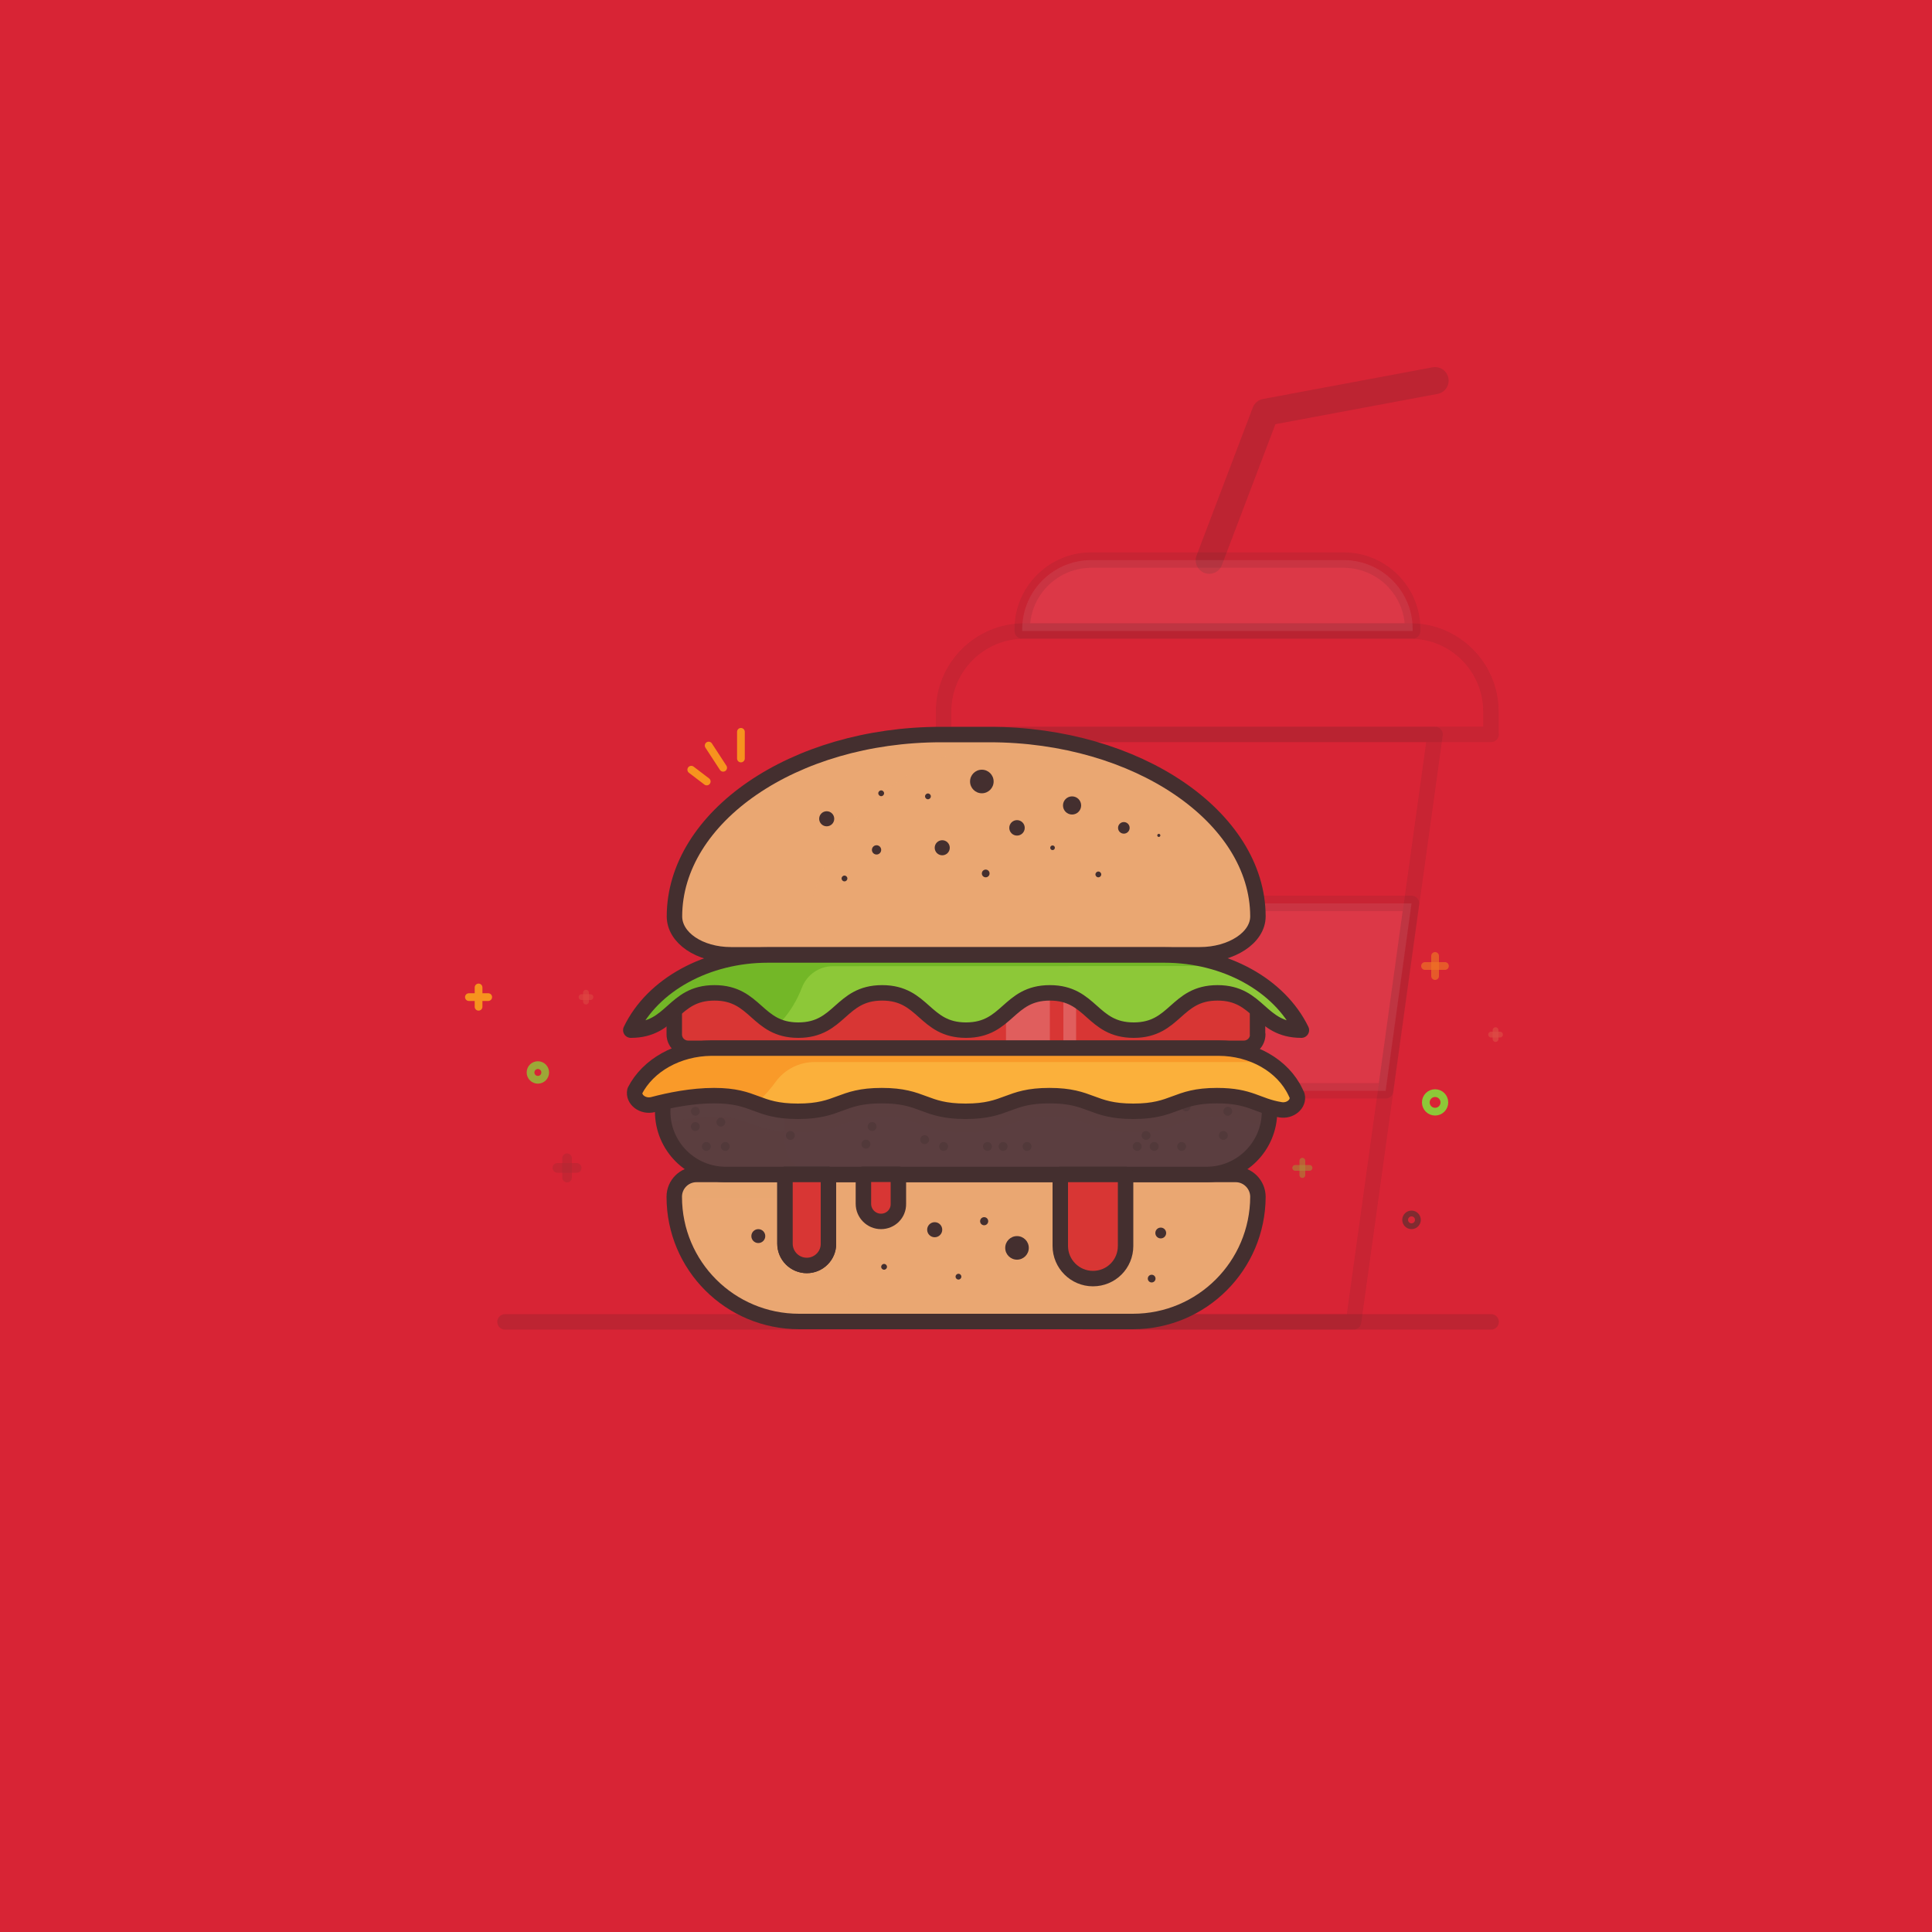 <svg width="1000" height="1000" viewBox="0 0 1000 1000" fill="none" xmlns="http://www.w3.org/2000/svg">
<path d="M1000 0H0V1000H1000V0Z" fill="#D82435"/>
<path opacity="0.15" d="M625.9 290L655 213.4L742.8 197" stroke="#262626" stroke-width="14" stroke-miterlimit="10" stroke-linecap="round" stroke-linejoin="round"/>
<path opacity="0.15" d="M261.4 684.2H771.8" stroke="#262626" stroke-width="8" stroke-miterlimit="10" stroke-linecap="round" stroke-linejoin="round"/>
<g opacity="0.6">
<path opacity="0.15" d="M700.6 684.201H561.1L518.9 380.101H742.8L700.6 684.201Z" stroke="#262626" stroke-width="8" stroke-miterlimit="10" stroke-linecap="round" stroke-linejoin="round"/>
<path opacity="0.15" d="M771.8 380.101H488.4V368.301C488.4 345.301 507.1 326.601 530.1 326.601H730C753 326.601 771.7 345.301 771.7 368.301V380.101H771.8Z" stroke="#262626" stroke-width="8" stroke-miterlimit="10" stroke-linecap="round" stroke-linejoin="round"/>
<path opacity="0.15" d="M731.1 326.6H529.1V325.7C529.1 305.9 545.1 289.9 564.9 289.9H695.4C715.2 289.9 731.2 305.9 731.2 325.7V326.6H731.1Z" fill="white"/>
<path opacity="0.15" d="M731.1 326.6H529.1V325.7C529.1 305.9 545.1 289.9 564.9 289.9H695.4C715.2 289.9 731.2 305.9 731.2 325.7V326.6H731.1Z" stroke="#262626" stroke-width="8" stroke-miterlimit="10" stroke-linecap="round" stroke-linejoin="round"/>
<path opacity="0.15" d="M717.2 564.601L730.6 467.601H531.1L544.5 564.601H717.2Z" fill="white"/>
<path opacity="0.15" d="M717.2 564.601L730.6 467.601H531.1L544.5 564.601H717.2Z" stroke="#262626" stroke-width="8" stroke-miterlimit="10" stroke-linecap="round" stroke-linejoin="round"/>
</g>
<g opacity="0.6">
<path opacity="0.6" d="M301 516.1H305.6" stroke="#DF5E4C" stroke-width="3" stroke-miterlimit="10" stroke-linecap="round" stroke-linejoin="round"/>
<path opacity="0.6" d="M303.3 513.8V518.4" stroke="#DF5E4C" stroke-width="3" stroke-miterlimit="10" stroke-linecap="round" stroke-linejoin="round"/>
</g>
<g opacity="0.67">
<path opacity="0.67" d="M771.8 535.5H776.4" stroke="#DF5E4C" stroke-width="3" stroke-miterlimit="10" stroke-linecap="round" stroke-linejoin="round"/>
<path opacity="0.67" d="M774.1 533.2V537.8" stroke="#DF5E4C" stroke-width="3" stroke-miterlimit="10" stroke-linecap="round" stroke-linejoin="round"/>
</g>
<path d="M252.7 516.1H242.7" stroke="#F7931E" stroke-width="4" stroke-miterlimit="10" stroke-linecap="round" stroke-linejoin="round"/>
<path d="M247.7 511.1V521.1" stroke="#F7931E" stroke-width="4" stroke-miterlimit="10" stroke-linecap="round" stroke-linejoin="round"/>
<g opacity="0.7">
<path opacity="0.7" d="M747.9 500H737.6" stroke="#F7931E" stroke-width="4" stroke-miterlimit="10" stroke-linecap="round" stroke-linejoin="round"/>
<path opacity="0.7" d="M742.8 494.8V505.2" stroke="#F7931E" stroke-width="4" stroke-miterlimit="10" stroke-linecap="round" stroke-linejoin="round"/>
</g>
<g opacity="0.4">
<path opacity="0.4" d="M288.5 604.5H298.5" stroke="#622F2F" stroke-width="5" stroke-miterlimit="10" stroke-linecap="round" stroke-linejoin="round"/>
<path opacity="0.4" d="M293.5 599.5V609.5" stroke="#622F2F" stroke-width="5" stroke-miterlimit="10" stroke-linecap="round" stroke-linejoin="round"/>
</g>
<g opacity="0.6">
<path opacity="0.6" d="M670.4 604.5H677.8" stroke="#8DC838" stroke-width="3" stroke-miterlimit="10" stroke-linecap="round"/>
<path opacity="0.6" d="M674.1 600.8V608.2" stroke="#8DC838" stroke-width="3" stroke-miterlimit="10" stroke-linecap="round"/>
</g>
<path d="M742.8 575.4C745.451 575.4 747.6 573.251 747.6 570.6C747.6 567.949 745.451 565.8 742.8 565.8C740.149 565.8 738 567.949 738 570.6C738 573.251 740.149 575.4 742.8 575.4Z" stroke="#8DC838" stroke-width="4" stroke-miterlimit="10"/>
<path opacity="0.8" d="M278.4 558.9C280.499 558.9 282.2 557.198 282.2 555.1C282.2 553.001 280.499 551.3 278.4 551.3C276.301 551.3 274.6 553.001 274.6 555.1C274.6 557.198 276.301 558.9 278.4 558.9Z" stroke="#8DC838" stroke-width="4" stroke-miterlimit="10"/>
<path opacity="0.74" d="M730.6 634.7C732.423 634.7 733.9 633.222 733.9 631.4C733.9 629.577 732.423 628.1 730.6 628.1C728.777 628.1 727.3 629.577 727.3 631.4C727.3 633.222 728.777 634.7 730.6 634.7Z" stroke="#622F2F" stroke-width="3" stroke-miterlimit="10" stroke-linecap="round" stroke-linejoin="round"/>
<path d="M586.4 683.999H413.6C377.9 683.999 349 655.199 349 619.499V619.399C349 613.099 354.1 607.899 360.5 607.899H639.6C645.9 607.899 651.1 613.099 651.1 619.499V619.399C651 655.099 622.1 683.999 586.4 683.999Z" fill="#EAA772"/>
<g opacity="0.25">
<path opacity="0.25" d="M414 619.499C414 613.099 419.1 607.899 425.5 607.899H360.5C354.2 607.899 349 613.099 349 619.399V619.499C349 655.199 377.9 683.999 413.6 683.999H478.6C442.9 683.999 414 655.199 414 619.499Z" fill="#EAA772"/>
<path opacity="0.25" d="M349.2 620.1H650.7C649.6 614.1 645 609.5 639.5 609.5H360.5C355 609.4 350.4 614 349.2 620.1Z" fill="#EAA772"/>
</g>
<path d="M586.4 683.999H413.6C377.9 683.999 349 655.199 349 619.499V619.399C349 613.099 354.1 607.899 360.5 607.899H639.6C645.9 607.899 651.1 613.099 651.1 619.499V619.399C651 655.099 622.1 683.999 586.4 683.999Z" stroke="#442F2F" stroke-width="8" stroke-miterlimit="10" stroke-linecap="round" stroke-linejoin="round"/>
<path d="M512.1 380.2H487.2C410.7 380.2 349.1 422.9 349.1 474.4V474.3C349.1 485.4 362 494.2 378.4 494.2H621C637.4 494.2 651.1 485.4 651.1 474.3C651 422.9 588.6 380.2 512.1 380.2Z" fill="#EAA772"/>
<path d="M512.1 380.2H487.2C410.7 380.2 349.1 422.9 349.1 474.4V474.3C349.1 485.4 362 494.2 378.4 494.2H621C637.4 494.2 651.1 485.4 651.1 474.3C651 422.9 588.6 380.2 512.1 380.2Z" fill="#EAA772"/>
<g opacity="0.3">
<path opacity="0.3" d="M532.4 381.3C525.8 380.6 519 380.3 512 380.3H487.1C410.6 380.3 349 423 349 474.5C349 485.5 361.9 494.3 378.3 494.3H417.6V477.4C426.9 426.2 467.7 387.9 532.4 381.3Z" fill="#EAA772"/>
</g>
<path d="M512.1 380.2H487.2C410.7 380.2 349.1 422.9 349.1 474.4V474.3C349.1 485.4 362 494.2 378.4 494.2H621C637.4 494.2 651.1 485.4 651.1 474.3C651 422.9 588.6 380.2 512.1 380.2Z" stroke="#442F2F" stroke-width="8" stroke-miterlimit="10" stroke-linecap="round" stroke-linejoin="round"/>
<path d="M657.1 575.3C657.1 593.3 642.5 607.9 624.5 607.9H375.6C357.6 607.9 343 593.3 343 575.3C343 557.3 357.6 542.7 375.6 542.7H624.5C642.5 542.7 657.1 557.3 657.1 575.3Z" fill="#5B3E40"/>
<g opacity="0.6">
<path opacity="0.6" d="M359.9 585.401C361.17 585.401 362.2 584.371 362.2 583.101C362.2 581.831 361.17 580.801 359.9 580.801C358.63 580.801 357.6 581.831 357.6 583.101C357.6 584.371 358.63 585.401 359.9 585.401Z" fill="#442F2F"/>
<path opacity="0.6" d="M375.4 595.701C376.67 595.701 377.7 594.671 377.7 593.401C377.7 592.13 376.67 591.101 375.4 591.101C374.13 591.101 373.1 592.13 373.1 593.401C373.1 594.671 374.13 595.701 375.4 595.701Z" fill="#442F2F"/>
<path opacity="0.6" d="M365.6 595.701C366.87 595.701 367.9 594.671 367.9 593.401C367.9 592.13 366.87 591.101 365.6 591.101C364.33 591.101 363.3 592.13 363.3 593.401C363.3 594.671 364.33 595.701 365.6 595.701Z" fill="#442F2F"/>
<path opacity="0.6" d="M359.9 577.5C361.17 577.5 362.2 576.471 362.2 575.2C362.2 573.93 361.17 572.9 359.9 572.9C358.63 572.9 357.6 573.93 357.6 575.2C357.6 576.471 358.63 577.5 359.9 577.5Z" fill="#442F2F"/>
<path opacity="0.6" d="M373.1 583.101C374.37 583.101 375.4 582.071 375.4 580.801C375.4 579.531 374.37 578.501 373.1 578.501C371.83 578.501 370.8 579.531 370.8 580.801C370.8 582.071 371.83 583.101 373.1 583.101Z" fill="#442F2F"/>
<path opacity="0.6" d="M409.1 590C410.37 590 411.4 588.971 411.4 587.7C411.4 586.43 410.37 585.4 409.1 585.4C407.83 585.4 406.8 586.43 406.8 587.7C406.8 588.971 407.83 590 409.1 590Z" fill="#442F2F"/>
<path opacity="0.6" d="M451.4 585.401C452.67 585.401 453.7 584.371 453.7 583.101C453.7 581.831 452.67 580.801 451.4 580.801C450.13 580.801 449.1 581.831 449.1 583.101C449.1 584.371 450.13 585.401 451.4 585.401Z" fill="#442F2F"/>
<path opacity="0.6" d="M611.6 595.701C612.87 595.701 613.9 594.671 613.9 593.401C613.9 592.13 612.87 591.101 611.6 591.101C610.33 591.101 609.3 592.13 609.3 593.401C609.3 594.671 610.33 595.701 611.6 595.701Z" fill="#442F2F"/>
<path opacity="0.6" d="M597.4 595.701C598.67 595.701 599.7 594.671 599.7 593.401C599.7 592.13 598.67 591.101 597.4 591.101C596.13 591.101 595.1 592.13 595.1 593.401C595.1 594.671 596.13 595.701 597.4 595.701Z" fill="#442F2F"/>
<path opacity="0.6" d="M588.6 595.701C589.87 595.701 590.9 594.671 590.9 593.401C590.9 592.13 589.87 591.101 588.6 591.101C587.33 591.101 586.3 592.13 586.3 593.401C586.3 594.671 587.33 595.701 588.6 595.701Z" fill="#442F2F"/>
<path opacity="0.6" d="M593.2 590C594.47 590 595.5 588.971 595.5 587.7C595.5 586.43 594.47 585.4 593.2 585.4C591.93 585.4 590.9 586.43 590.9 587.7C590.9 588.971 591.93 590 593.2 590Z" fill="#442F2F"/>
<path opacity="0.6" d="M635.5 577.5C636.77 577.5 637.8 576.471 637.8 575.2C637.8 573.93 636.77 572.9 635.5 572.9C634.23 572.9 633.2 573.93 633.2 575.2C633.2 576.471 634.23 577.5 635.5 577.5Z" fill="#442F2F"/>
<path opacity="0.6" d="M633.2 590C634.47 590 635.5 588.971 635.5 587.7C635.5 586.43 634.47 585.4 633.2 585.4C631.93 585.4 630.9 586.43 630.9 587.7C630.9 588.971 631.93 590 633.2 590Z" fill="#442F2F"/>
<path opacity="0.6" d="M613.9 575.201C615.17 575.201 616.2 574.171 616.2 572.901C616.2 571.63 615.17 570.601 613.9 570.601C612.63 570.601 611.6 571.63 611.6 572.901C611.6 574.171 612.63 575.201 613.9 575.201Z" fill="#442F2F"/>
<path opacity="0.6" d="M531.6 595.701C532.87 595.701 533.9 594.671 533.9 593.401C533.9 592.13 532.87 591.101 531.6 591.101C530.33 591.101 529.3 592.13 529.3 593.401C529.3 594.671 530.33 595.701 531.6 595.701Z" fill="#442F2F"/>
<path opacity="0.6" d="M511.1 595.701C512.37 595.701 513.4 594.671 513.4 593.401C513.4 592.13 512.37 591.101 511.1 591.101C509.83 591.101 508.8 592.13 508.8 593.401C508.8 594.671 509.83 595.701 511.1 595.701Z" fill="#442F2F"/>
<path opacity="0.6" d="M519.2 595.701C520.47 595.701 521.5 594.671 521.5 593.401C521.5 592.13 520.47 591.101 519.2 591.101C517.93 591.101 516.9 592.13 516.9 593.401C516.9 594.671 517.93 595.701 519.2 595.701Z" fill="#442F2F"/>
<path opacity="0.6" d="M488.4 595.701C489.67 595.701 490.7 594.671 490.7 593.401C490.7 592.13 489.67 591.101 488.4 591.101C487.13 591.101 486.1 592.13 486.1 593.401C486.1 594.671 487.13 595.701 488.4 595.701Z" fill="#442F2F"/>
<path opacity="0.6" d="M478.6 592.201C479.87 592.201 480.9 591.171 480.9 589.901C480.9 588.63 479.87 587.601 478.6 587.601C477.33 587.601 476.3 588.63 476.3 589.901C476.3 591.171 477.33 592.201 478.6 592.201Z" fill="#442F2F"/>
<path opacity="0.6" d="M448.2 594.5C449.47 594.5 450.5 593.471 450.5 592.2C450.5 590.93 449.47 589.9 448.2 589.9C446.93 589.9 445.9 590.93 445.9 592.2C445.9 593.471 446.93 594.5 448.2 594.5Z" fill="#442F2F"/>
</g>
<g opacity="0.15">
<path opacity="0.15" d="M406.3 590.3V560.3C406.3 550.6 414.2 542.7 423.9 542.7H375.5C357.5 542.7 342.9 557.3 342.9 575.3C342.9 593.3 357.5 607.9 375.5 607.9H424C414.2 607.9 406.3 600 406.3 590.3Z" fill="#5B3E40"/>
<path opacity="0.15" d="M624.4 547.7H375.6C357.6 547.7 343 562.3 343 580.3C343 580.8 343 581.2 343 581.7C350.3 579.9 360 578.2 369.6 578.2C379.4 578.2 383.9 579.9 389.2 581.9C394.8 584 401.1 586.3 413 586.3C424.9 586.3 431.2 583.9 436.8 581.9C442.1 579.9 446.6 578.2 456.4 578.2C466.2 578.2 470.7 579.9 476 581.9C481.6 584 487.9 586.3 499.8 586.3C511.7 586.3 518 583.9 523.6 581.8C528.9 579.8 533.4 578.1 543.2 578.1C553 578.1 557.5 579.8 562.8 581.8C568.4 583.9 574.7 586.3 586.6 586.3C598.5 586.3 604.8 583.9 610.4 581.8C615.7 579.8 620.2 578.1 630 578.1C639.7 578.1 644.2 579.8 649.4 581.8C651.6 582.6 654.1 583.6 657 584.3C657.2 583 657.3 581.6 657.3 580.2C657.1 562.3 642.5 547.7 624.4 547.7Z" fill="#5B3E40"/>
</g>
<path d="M657.1 575.3C657.1 593.3 642.5 607.9 624.5 607.9H375.6C357.6 607.9 343 593.3 343 575.3C343 557.3 357.6 542.7 375.6 542.7H624.5C642.5 542.7 657.1 557.3 657.1 575.3Z" stroke="#442F2F" stroke-width="8" stroke-miterlimit="10" stroke-linecap="round" stroke-linejoin="round"/>
<path d="M651 535.4C651 539.4 647.8 542.6 643.8 542.6H356.2C352.2 542.6 349 539.4 349 535.4V518.5C349 514.5 352.2 511.3 356.2 511.3H643.7C647.7 511.3 650.9 514.5 650.9 518.5V535.4H651Z" fill="#D83634"/>
<path d="M651 535.4C651 539.4 647.8 542.6 643.8 542.6H356.2C352.2 542.6 349 539.4 349 535.4V518.5C349 514.5 352.2 511.3 356.2 511.3H643.7C647.7 511.3 650.9 514.5 650.9 518.5V535.4H651Z" fill="#D83634"/>
<path opacity="0.3" d="M403.9 535.4V518.5C403.9 514.5 407.1 511.3 411.1 511.3H356.2C352.2 511.3 349 514.5 349 518.5V535.4C349 539.4 352.2 542.6 356.2 542.6H411.1C407.1 542.7 403.9 539.4 403.9 535.4Z" fill="#D83634"/>
<path opacity="0.2" d="M543.4 511.2H520.7V542.6H543.4V511.2Z" fill="white"/>
<path opacity="0.2" d="M557 511.2H550.4V542.6H557V511.2Z" fill="white"/>
<path d="M651 535.4C651 539.4 647.8 542.6 643.8 542.6H356.2C352.2 542.6 349 539.4 349 535.4V518.5C349 514.5 352.2 511.3 356.2 511.3H643.7C647.7 511.3 650.9 514.5 650.9 518.5V535.4H651Z" stroke="#442F2F" stroke-width="8" stroke-miterlimit="10" stroke-linecap="round" stroke-linejoin="round"/>
<path d="M326.5 533.2C337.8 509.7 366 494.3 397.4 494.3H602.7C634.1 494.3 662.2 509.8 673.6 533.2C651.9 533.2 651.9 513.9 630.2 513.9C608.5 513.9 608.5 533.2 586.8 533.2C565.1 533.2 565.1 513.9 543.4 513.9C521.7 513.9 521.7 533.2 500 533.2C478.3 533.2 478.3 513.9 456.6 513.9C434.9 513.9 434.9 533.2 413.2 533.2C391.5 533.2 391.5 513.9 369.8 513.9C348.1 513.9 348.2 533.2 326.5 533.2Z" fill="#8DC838"/>
<path d="M634.1 500C622.1 493.9 617.5 494.2 602.6 494.2H419H414H397.3C365.9 494.2 337.8 509.7 326.4 533.1C348.1 533.1 348.1 513.8 369.8 513.8C383.7 513.8 394.8 525.4 402.3 531.1L404.7 528.4C409.2 523.3 412.7 517.4 415.1 511.1C417.7 504.5 424 500.1 431.1 500.1L634.1 500Z" fill="#73B727"/>
<path d="M326.5 533.2C337.8 509.7 366 494.3 397.4 494.3H602.7C634.1 494.3 662.2 509.8 673.6 533.2C651.9 533.2 651.9 513.9 630.2 513.9C608.5 513.9 608.5 533.2 586.8 533.2C565.1 533.2 565.1 513.9 543.4 513.9C521.7 513.9 521.7 533.2 500 533.2C478.3 533.2 478.3 513.9 456.6 513.9C434.9 513.9 434.9 533.2 413.2 533.2C391.5 533.2 391.5 513.9 369.8 513.9C348.1 513.9 348.2 533.2 326.5 533.2Z" stroke="#442F2F" stroke-width="8" stroke-miterlimit="10" stroke-linecap="round" stroke-linejoin="round"/>
<path d="M328.6 564.6C327.6 569.2 332.8 573.1 338.1 571.7C346.4 569.5 358 567.1 369.6 567.1C391.3 567.1 391.3 575.2 413 575.2C434.7 575.2 434.7 567.1 456.4 567.1C478.1 567.1 478.1 575.2 499.8 575.2C521.5 575.2 521.5 567.1 543.2 567.1C564.9 567.1 564.9 575.2 586.6 575.2C608.3 575.2 608.3 567.1 629.9 567.1C647.4 567.1 650.5 572.4 662.7 574.4C667.8 575.3 672.4 571.4 671.4 567.1L670.5 565.2C664 551.5 648.2 542.5 630.7 542.5H368.1C350.9 542.7 335.4 551.3 328.6 564.6Z" fill="#FBB03B"/>
<path d="M656 549.7C648.8 545.3 640 542.7 630.6 542.7H418.5H411.1H404.7H368.1C350.9 542.7 335.3 551.3 328.6 564.7C327.6 569.3 332.8 573.2 338.1 571.8C346.4 569.6 358 567.2 369.6 567.2C380.2 567.2 385.6 569.1 390.9 571.1L392.9 569.5C395.7 567.3 398.9 563.5 401.6 559.8C406.3 553.4 413.8 549.7 421.7 549.7H656Z" fill="#F99A29"/>
<path d="M328.6 564.6C327.6 569.2 332.8 573.1 338.1 571.7C346.4 569.5 358 567.1 369.6 567.1C391.3 567.1 391.3 575.2 413 575.2C434.7 575.2 434.7 567.1 456.4 567.1C478.1 567.1 478.1 575.2 499.8 575.2C521.5 575.2 521.5 567.1 543.2 567.1C564.9 567.1 564.9 575.2 586.6 575.2C608.3 575.2 608.3 567.1 629.9 567.1C647.4 567.1 650.5 572.4 662.7 574.4C667.8 575.3 672.4 571.4 671.4 567.1L670.5 565.2C664 551.5 648.2 542.5 630.7 542.5H368.1C350.9 542.7 335.4 551.3 328.6 564.6Z" stroke="#442F2F" stroke-width="8" stroke-miterlimit="10" stroke-linecap="round" stroke-linejoin="round"/>
<path d="M417.6 654.999C411.4 654.999 406.3 649.999 406.3 643.699V607.899H428.8V643.699C428.9 649.899 423.8 654.999 417.6 654.999Z" stroke="#442F2F" stroke-width="8" stroke-miterlimit="10" stroke-linecap="round" stroke-linejoin="round"/>
<path d="M417.6 654.999C411.4 654.999 406.3 649.999 406.3 643.699V607.899H428.8V643.699C428.9 649.899 423.8 654.999 417.6 654.999Z" fill="#D83634"/>
<path d="M456 632.2C451 632.2 446.9 628.1 446.9 623.1V607.8H465V623.1C465.1 628.2 461 632.2 456 632.2Z" fill="#D83634"/>
<path d="M456 632.2C451 632.2 446.9 628.1 446.9 623.1V607.8H465V623.1C465.1 628.2 461 632.2 456 632.2Z" stroke="#442F2F" stroke-width="8" stroke-miterlimit="10" stroke-linecap="round" stroke-linejoin="round"/>
<path d="M417.6 654.999C411.4 654.999 406.3 649.999 406.3 643.699V607.899H428.8V643.699C428.9 649.899 423.8 654.999 417.6 654.999Z" stroke="#442F2F" stroke-width="8" stroke-miterlimit="10" stroke-linecap="round" stroke-linejoin="round"/>
<path d="M565.7 661.799C556.4 661.799 548.8 654.199 548.8 644.899V607.899H582.6V644.899C582.6 654.299 575.1 661.799 565.7 661.799Z" fill="#D83634"/>
<path d="M565.7 661.799C556.4 661.799 548.8 654.199 548.8 644.899V607.899H582.6V644.899C582.6 654.299 575.1 661.799 565.7 661.799Z" stroke="#442F2F" stroke-width="8" stroke-miterlimit="10" stroke-linecap="round" stroke-linejoin="round"/>
<path d="M392.5 643.4C394.488 643.4 396.1 641.788 396.1 639.8C396.1 637.812 394.488 636.2 392.5 636.2C390.512 636.2 388.9 637.812 388.9 639.8C388.9 641.788 390.512 643.4 392.5 643.4Z" fill="#442F2F"/>
<path d="M596.1 663.8C597.205 663.8 598.1 662.904 598.1 661.8C598.1 660.695 597.205 659.8 596.1 659.8C594.995 659.8 594.1 660.695 594.1 661.8C594.1 662.904 594.995 663.8 596.1 663.8Z" fill="#442F2F"/>
<path d="M496.1 662.3C496.928 662.3 497.6 661.628 497.6 660.8C497.6 659.971 496.928 659.3 496.1 659.3C495.272 659.3 494.6 659.971 494.6 660.8C494.6 661.628 495.272 662.3 496.1 662.3Z" fill="#442F2F"/>
<path d="M483.8 640.4C485.954 640.4 487.7 638.654 487.7 636.5C487.7 634.346 485.954 632.6 483.8 632.6C481.646 632.6 479.9 634.346 479.9 636.5C479.9 638.654 481.646 640.4 483.8 640.4Z" fill="#442F2F"/>
<path d="M457.6 657.2C458.428 657.2 459.1 656.529 459.1 655.7C459.1 654.872 458.428 654.2 457.6 654.2C456.772 654.2 456.1 654.872 456.1 655.7C456.1 656.529 456.772 657.2 457.6 657.2Z" fill="#442F2F"/>
<path d="M526.4 652C529.769 652 532.5 649.269 532.5 645.9C532.5 642.531 529.769 639.8 526.4 639.8C523.031 639.8 520.3 642.531 520.3 645.9C520.3 649.269 523.031 652 526.4 652Z" fill="#442F2F"/>
<path d="M600.8 641C602.346 641 603.6 639.747 603.6 638.2C603.6 636.654 602.346 635.4 600.8 635.4C599.254 635.4 598 636.654 598 638.2C598 639.747 599.254 641 600.8 641Z" fill="#442F2F"/>
<path d="M509.4 634.2C510.56 634.2 511.5 633.26 511.5 632.1C511.5 630.94 510.56 630 509.4 630C508.24 630 507.3 630.94 507.3 632.1C507.3 633.26 508.24 634.2 509.4 634.2Z" fill="#442F2F"/>
<path d="M427.9 427.699C430.054 427.699 431.8 425.953 431.8 423.799C431.8 421.645 430.054 419.899 427.9 419.899C425.746 419.899 424 421.645 424 423.799C424 425.953 425.746 427.699 427.9 427.699Z" fill="#442F2F"/>
<path d="M487.7 442.699C489.854 442.699 491.6 440.953 491.6 438.799C491.6 436.645 489.854 434.899 487.7 434.899C485.546 434.899 483.8 436.645 483.8 438.799C483.8 440.953 485.546 442.699 487.7 442.699Z" fill="#442F2F"/>
<path d="M510.2 454.1C511.305 454.1 512.2 453.204 512.2 452.1C512.2 450.995 511.305 450.1 510.2 450.1C509.095 450.1 508.2 450.995 508.2 452.1C508.2 453.204 509.095 454.1 510.2 454.1Z" fill="#442F2F"/>
<path d="M581.7 431.499C583.357 431.499 584.7 430.156 584.7 428.499C584.7 426.842 583.357 425.499 581.7 425.499C580.043 425.499 578.7 426.842 578.7 428.499C578.7 430.156 580.043 431.499 581.7 431.499Z" fill="#442F2F"/>
<path d="M508.2 410.599C511.569 410.599 514.3 407.868 514.3 404.499C514.3 401.13 511.569 398.399 508.2 398.399C504.831 398.399 502.1 401.13 502.1 404.499C502.1 407.868 504.831 410.599 508.2 410.599Z" fill="#442F2F"/>
<path d="M554.9 421.599C557.496 421.599 559.6 419.495 559.6 416.899C559.6 414.303 557.496 412.199 554.9 412.199C552.304 412.199 550.2 414.303 550.2 416.899C550.2 419.495 552.304 421.599 554.9 421.599Z" fill="#442F2F"/>
<path d="M453.7 442.299C455.025 442.299 456.1 441.225 456.1 439.899C456.1 438.574 455.025 437.499 453.7 437.499C452.375 437.499 451.3 438.574 451.3 439.899C451.3 441.225 452.375 442.299 453.7 442.299Z" fill="#442F2F"/>
<path d="M526.4 432.499C528.609 432.499 530.4 430.708 530.4 428.499C530.4 426.29 528.609 424.499 526.4 424.499C524.191 424.499 522.4 426.29 522.4 428.499C522.4 430.708 524.191 432.499 526.4 432.499Z" fill="#442F2F"/>
<path d="M480.3 413.699C481.128 413.699 481.8 413.028 481.8 412.199C481.8 411.371 481.128 410.699 480.3 410.699C479.472 410.699 478.8 411.371 478.8 412.199C478.8 413.028 479.472 413.699 480.3 413.699Z" fill="#442F2F"/>
<path d="M437.1 456.199C437.928 456.199 438.6 455.528 438.6 454.699C438.6 453.871 437.928 453.199 437.1 453.199C436.272 453.199 435.6 453.871 435.6 454.699C435.6 455.528 436.272 456.199 437.1 456.199Z" fill="#442F2F"/>
<path d="M599.8 433.2C600.242 433.2 600.6 432.841 600.6 432.4C600.6 431.958 600.242 431.6 599.8 431.6C599.358 431.6 599 431.958 599 432.4C599 432.841 599.358 433.2 599.8 433.2Z" fill="#442F2F"/>
<path d="M456.1 412.1C456.928 412.1 457.6 411.428 457.6 410.6C457.6 409.771 456.928 409.1 456.1 409.1C455.272 409.1 454.6 409.771 454.6 410.6C454.6 411.428 455.272 412.1 456.1 412.1Z" fill="#442F2F"/>
<path d="M568.5 454.1C569.328 454.1 570 453.428 570 452.6C570 451.771 569.328 451.1 568.5 451.1C567.672 451.1 567 451.771 567 452.6C567 453.428 567.672 454.1 568.5 454.1Z" fill="#442F2F"/>
<path d="M544.8 440C545.463 440 546 439.462 546 438.8C546 438.137 545.463 437.6 544.8 437.6C544.137 437.6 543.6 438.137 543.6 438.8C543.6 439.462 544.137 440 544.8 440Z" fill="#442F2F"/>
<path d="M357.8 398.399L365.8 404.499" stroke="#F7931E" stroke-width="4" stroke-miterlimit="10" stroke-linecap="round" stroke-linejoin="round"/>
<path d="M366.8 385.899L374.3 397.399" stroke="#F7931E" stroke-width="4" stroke-miterlimit="10" stroke-linecap="round" stroke-linejoin="round"/>
<path d="M383.5 378.8V392.6" stroke="#F7931E" stroke-width="4" stroke-miterlimit="10" stroke-linecap="round" stroke-linejoin="round"/>
</svg>
